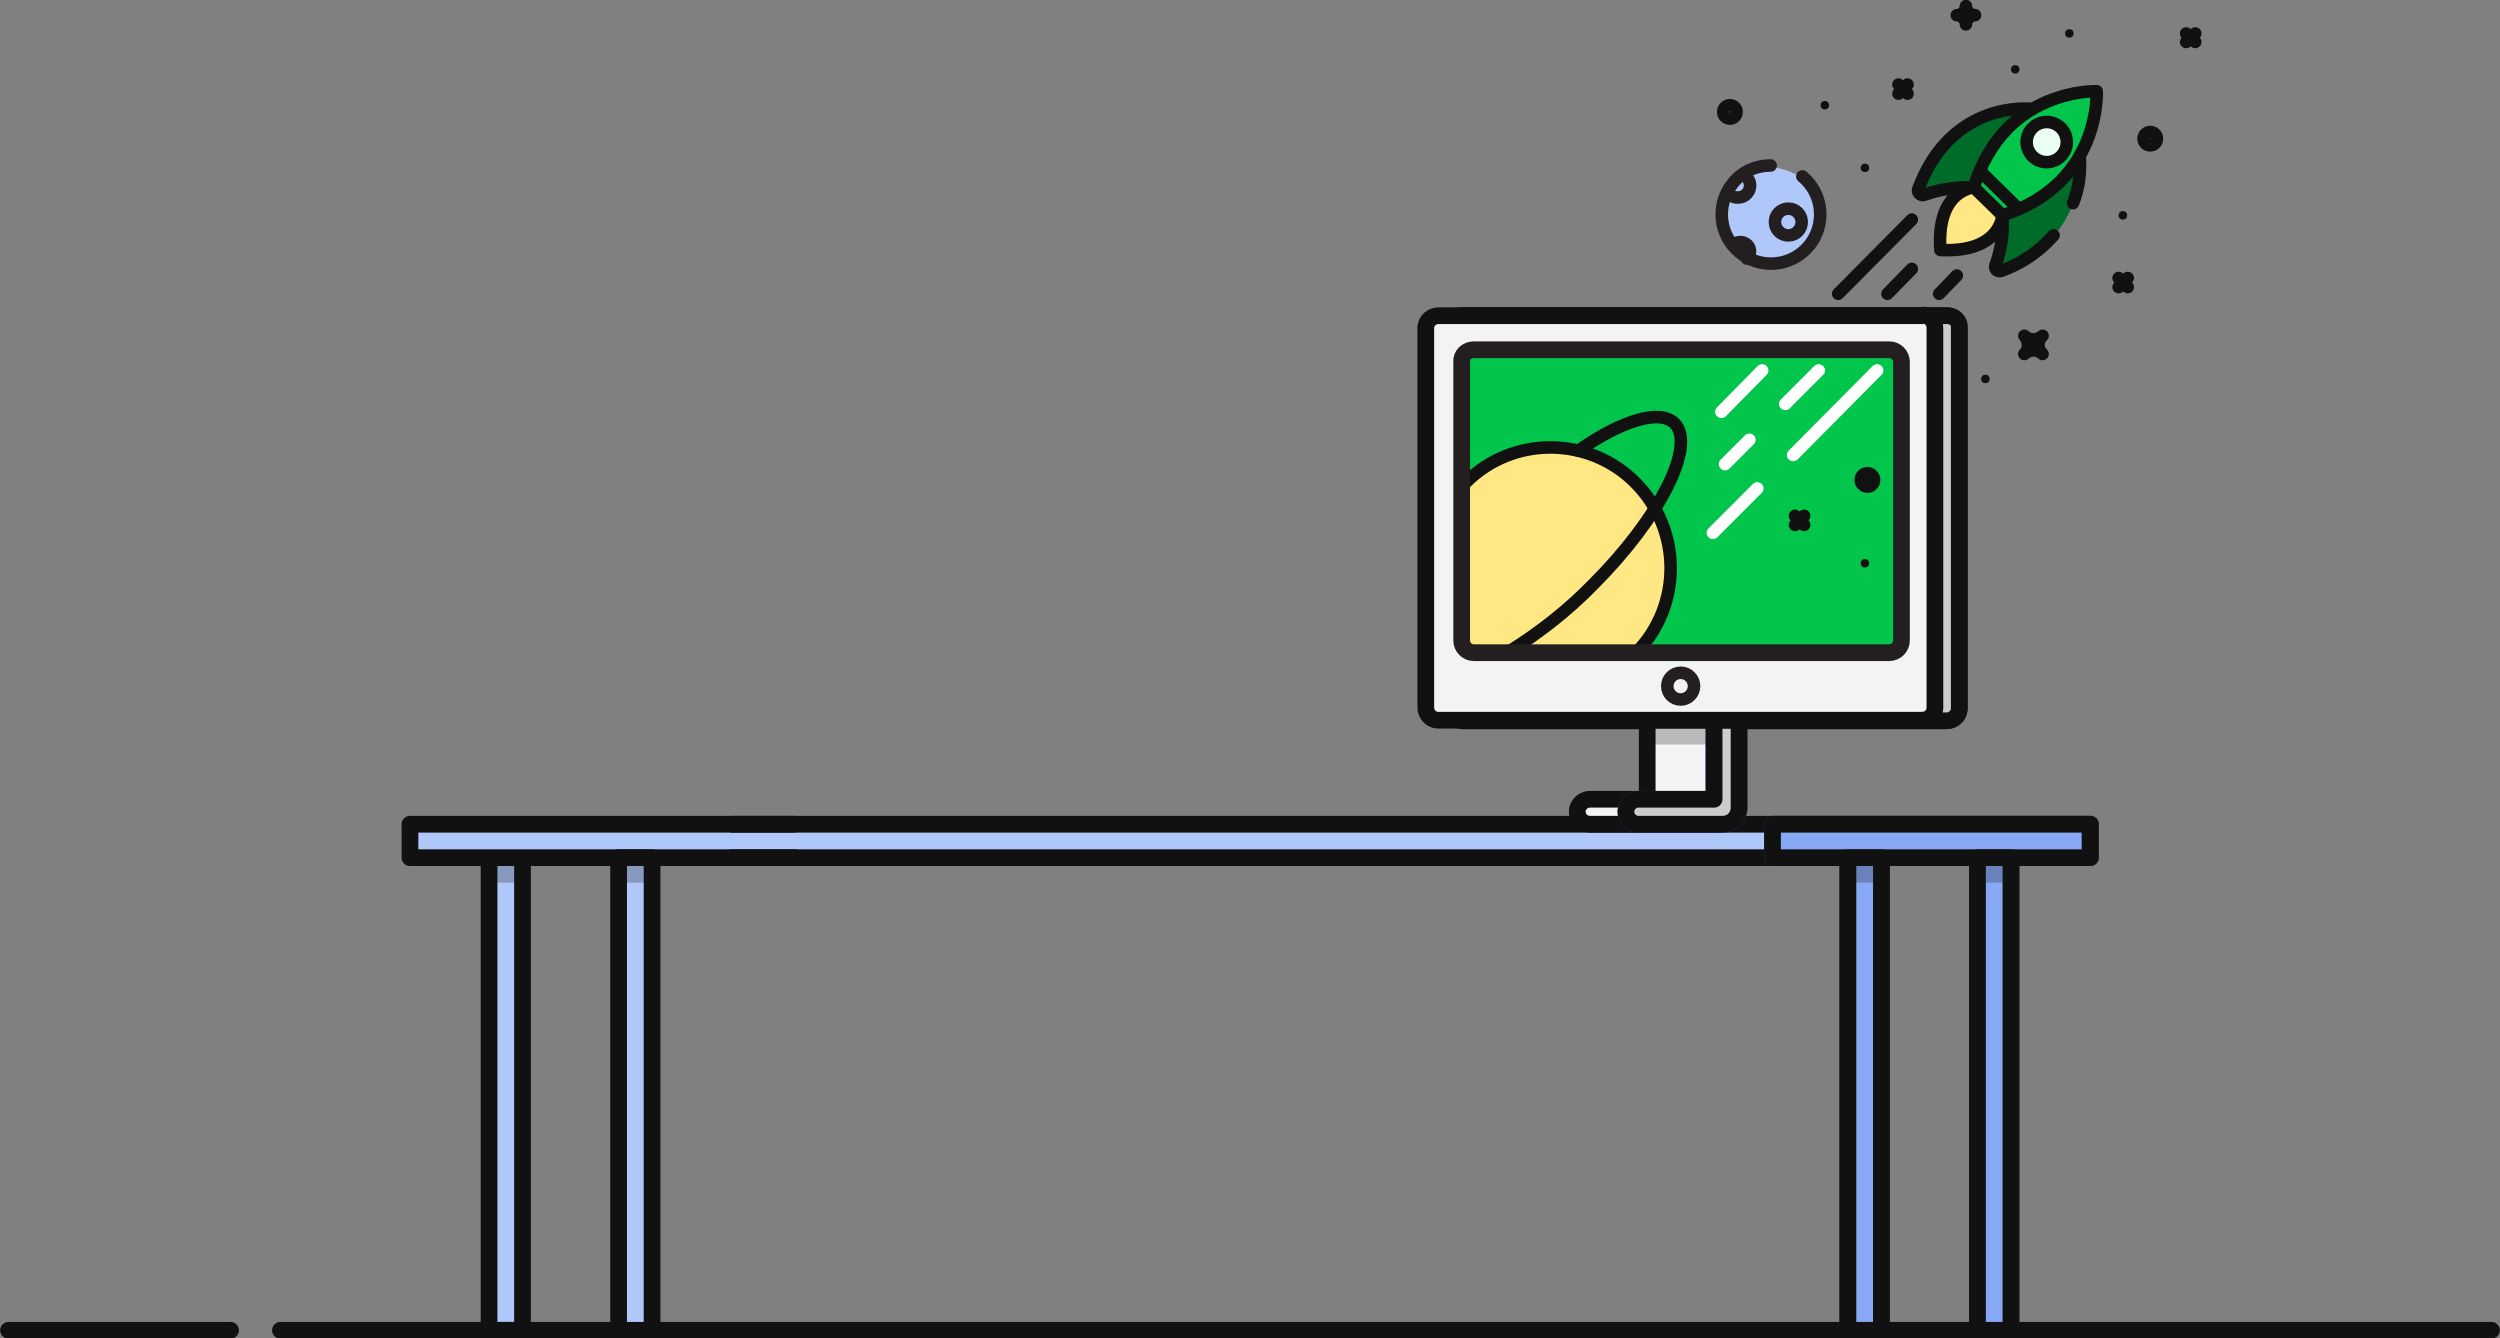 <svg id="Layer_1" xmlns="http://www.w3.org/2000/svg" width="411" height="220" viewBox="0 0 411 220"><rect x="0" y="0" width="411" height="220" fill="#808080" stroke="none"/><style>.st0{fill:#afc7f9;stroke-width:2.749;stroke-linecap:round;stroke-linejoin:round}.st0,.st1,.st2{stroke:#111}.st1,.st2,.st3{stroke-width:2.749;stroke-linecap:round;stroke-linejoin:round}.st1{fill:none}.st2{fill:#87a8f4}.st3{fill:#fff;stroke:#3f50b1}.st4{opacity:.25;fill:#111;enable-background:new}.st5,.st6,.st7{fill:none;stroke:#3f50b1;stroke-width:2.749;stroke-linecap:round;stroke-linejoin:round}.st6,.st7{fill:#f3f3f3;stroke:#111}.st7{fill:#ccc}.st8,.st9{stroke-miterlimit:10}.st8{opacity:.4;enable-background:new;fill:#6580d9;stroke:#111;stroke-width:.687}.st9{fill:none;stroke:#231f20;stroke-width:2.062;stroke-linecap:round}.st10{fill:#02c54c}.st11{opacity:.4;fill:#6580d9;enable-background:new}.st12{fill:#fdfd96;stroke:#111;stroke-width:2.062;stroke-linecap:round;stroke-linejoin:round}.st13{fill:none}.st13,.st14{stroke:#111;stroke-width:2.062;stroke-linecap:round;stroke-linejoin:round}.st14,.st15{fill:#006c2a}.st16{fill:#ecfff3}.st16,.st17,.st18,.st19{stroke:#111;stroke-width:2.062;stroke-linecap:round;stroke-linejoin:round}.st17{fill:#ffe883}.st18{fill:#fff}.st19{fill:#02c54c}.st20{fill:#ccc}.st21,.st22,.st23{stroke:#231f20}.st21,.st22,.st23,.st24{stroke-width:2.062;stroke-linejoin:round}.st21{stroke-linecap:round;fill:#afc7f9}.st22,.st23,.st24{fill:none}.st23,.st24{stroke-linecap:round}.st24{stroke:#fff}.st25{fill:#fff}.st26{fill:#111}.st27{fill:#ffe883}.st28{fill:none;stroke:#231f20;stroke-width:2.749;stroke-linejoin:round}</style><title>Vector Smart Object3</title><path class="st0" d="M67.4 135.5h276.3v5.5H67.4zm13 5.5h5.5v77.7h-5.5z"/><path class="st1" d="M37.9 218.7H1.4m408.2 0H46.1"/><path class="st2" d="M303.8 141h5.5v77.7h-5.5z"/><path class="st3" d="M291.4 135.5h52.2v5.5h-52.2z"/><path class="st2" d="M291.4 135.5h52.2v5.5h-52.2zm33.7 5.5h5.5v77.7h-5.5z"/><path class="st0" d="M101.7 141h5.5v77.7h-5.5z"/><path class="st2" d="M325.1 141h5.5v77.7h-5.5zm-21.3 0h5.5v77.7h-5.5z"/><path class="st4" d="M325.1 141h5.5v4.1h-5.5zm-21.3 0h5.5v4.1h-5.5zm-223.3 0H86v4.1h-5.5zm21.3 0h5.5v4.1h-5.5z"/><path class="st1" d="M120.4 141h10.3m-10.3-5.5h10.3"/><path class="st6" d="M320.1 51.9h-79.5c-1.1-.1-2 .8-2.1 1.9v62.6c0 1.1.8 2 1.9 2.1H320c1.1 0 2-.8 2.1-1.9V53.9c.1-1.1-.8-2-2-2 .1-.1.1-.1 0 0z"/><path class="st7" d="M320.1 51.9h-79.5c-1.1-.1-2 .8-2.1 1.9v62.6c0 1.1.8 2 1.9 2.1H320c1.1 0 2-.8 2.1-1.9V53.9c.1-1.1-.8-2-2-2 .1-.1.1-.1 0 0z"/><path class="st6" d="M281.8 135.5v-17.1h-11v13h-9.6c-1.1.1-2 1.1-1.9 2.2.1 1 .9 1.8 1.9 1.9h20.6z"/><path class="st4" d="M270.8 118.3h11v4.1h-11z"/><path class="st3" d="M281.8 118.4v13h-12.3c-1.1-.1-2.1.8-2.2 1.9-.1 1.1.8 2.1 1.9 2.2h14c1.5 0 2.7-1.2 2.7-2.7v-14.4h-4.1z"/><path class="st7" d="M281.8 118.4v13h-12.3c-1.1-.1-2.1.8-2.2 1.9-.1 1.1.8 2.1 1.9 2.2h14c1.5 0 2.7-1.2 2.7-2.7v-14.4h-4.1z"/><path class="st6" d="M316 51.9h-79.5c-1.1 0-2 .8-2.1 1.9v62.5c0 1.1.8 2 1.9 2.1H316c1.1 0 2-.8 2.1-1.9V53.9c0-1.1-.8-2-1.9-2.1-.1 0-.1 0-.2.1z"/><circle class="st9" cx="276.3" cy="112.8" r="2.2"/><path class="st10" d="M242.2 57.5h68.3c1.1 0 2 .9 2 2v45.8c0 1.1-.9 2-2 2h-68.3c-1.1 0-2-.9-2-2V59.5c-.1-1.1.9-2 2-2z"/><path class="st12" d="M335.8 58.2c-.8-.8-2.1-.8-3 0 .8-.8.8-2.1 0-3 .8.8 2.1.8 3 0-.9.8-.9 2.2 0 3-.1 0-.1 0 0 0z"/><path class="st13" d="M349.8 47.2l-1.5-1.5m1.5 0l-1.5 1.5"/><path class="st14" d="M334 17.9s-13.1-1.6-18.6 13.1c-.2.4 0 .8.4 1 .2.1.4.1.6 0 2.6-.9 5.4-1.3 8.1-1.2"/><path class="st15" d="M329.2 35.4c.2 2.8-.2 5.5-1.1 8.1-.2.4-.1.8.3 1 .2.1.5.1.7 0 14.6-5.6 12.8-18.8 12.8-18.8"/><path class="st16" d="M340.8 33.4c1-2.5 1.3-5.1 1.1-7.8"/><path class="st14" d="M329.2 35.4c.2 2.8-.2 5.5-1.1 8.1-.2.4-.1.8.3 1 .2.1.5.1.7 0 3.3-1.2 6.2-3.2 8.5-5.8"/><path class="st17" d="M329.2 35.4s-.3 6.2-10.2 5.7c-.7-10 5.6-10.3 5.6-10.3"/><path class="st19" d="M329.2 35.4c16.3-5.2 15.5-20.4 15.5-20.4s-15.2-.6-20.2 15.8l4.7 4.6z"/><ellipse transform="rotate(-45.372 336.44 23.405)" class="st16" cx="336.5" cy="23.4" rx="3.3" ry="3.3"/><path class="st13" d="M325.7 28.3l5.8 5.7"/><circle class="st20" cx="291.1" cy="35.6" r="8"/><path class="st21" d="M296.3 29c3.5 2.9 3.9 8 1.1 11.4-2.9 3.5-8 3.9-11.4 1.1-3.5-2.9-3.9-8-1.1-11.4 1.5-1.9 3.8-2.9 6.2-2.9"/><circle class="st22" cx="294" cy="36.5" r="2.2"/><path class="st23" d="M287.3 29.3c.7.9.5 2.1-.4 2.8-.7.5-1.7.5-2.4 0m.6 8.1c.6-.6 1.6-.5 2.2.1.6.6.5 1.6-.1 2.2"/><path class="st13" d="M302.2 48.3l12.1-12.2"/><path class="st24" d="M283 67.7l6.7-6.8"/><path class="st13" d="M310.3 48.3l4-4.1"/><path class="st24" d="M293.5 66.4l5.5-5.5m-15.4 15.4l4-4"/><path class="st13" d="M318.8 48.3l2.9-3"/><path class="st24" d="M294.8 74.8l13.8-13.9m-27 26.7l7.3-7.3"/><path class="st25" d="M240.9 79.3l-.7.6v25.4c0 1.1.8 2 1.9 2H269c7.6-7.8 7.5-20.2-.1-27.9-7.6-7.7-20.1-7.8-27.8-.2-.1 0-.1.1-.2.1z"/><path class="st13" d="M312.1 13.9l1.5 1.5m-1.5 0l1.5-1.5"/><path class="st12" d="M323.2 4c0-.8-.7-1.5-1.5-1.5.8 0 1.5-.7 1.5-1.5 0 .8.7 1.5 1.5 1.5-.8 0-1.5.7-1.5 1.5z"/><path class="st13" d="M360.9 6.9l-1.5-1.4m1.5 0l-1.5 1.4"/><circle class="st26" cx="340.2" cy="5.5" r=".7"/><circle class="st26" cx="331.3" cy="11.4" r=".7"/><circle class="st26" cx="300" cy="17.3" r=".7"/><circle class="st26" cx="306.6" cy="27.6" r=".7"/><circle class="st26" cx="326.4" cy="62.3" r=".7"/><circle class="st18" cx="284.4" cy="18.4" r="1.1"/><circle class="st26" cx="349" cy="35.4" r=".7"/><path class="st13" d="M296.6 86.3l-1.5-1.5m1.5 0l-1.5 1.5"/><circle class="st26" cx="306.6" cy="92.6" r=".7"/><circle class="st13" cx="307" cy="78.9" r="1.1"/><path class="st27" d="M240.9 79.3l-.7.6v25.4c0 1.1.8 2 1.9 2H269c7.6-7.8 7.5-20.2-.1-27.9-7.6-7.7-20.1-7.8-27.8-.2-.1 0-.1.1-.2.1z"/><path class="st13" d="M248.1 107.1c5-3.1 9.7-6.8 13.8-11 11-11 17-22.9 13.4-26.5-2.4-2.4-8.7-.5-15.8 4.5"/><path class="st13" d="M240.9 79.3l-.7.6v25.4c0 1.1.8 2 1.9 2H269c7.6-7.8 7.5-20.2-.1-27.9-7.6-7.7-20.1-7.8-27.8-.2-.1 0-.1.1-.2.1z"/><path class="st28" d="M242.3 57.5h68.3c1.1 0 2 .9 2 2v45.8c0 1.1-.9 2-2 2h-68.3c-1.1 0-2-.9-2-2V59.5c-.1-1.1.8-2 2-2z"/><circle class="st13" cx="353.5" cy="22.8" r="1.1"/></svg>